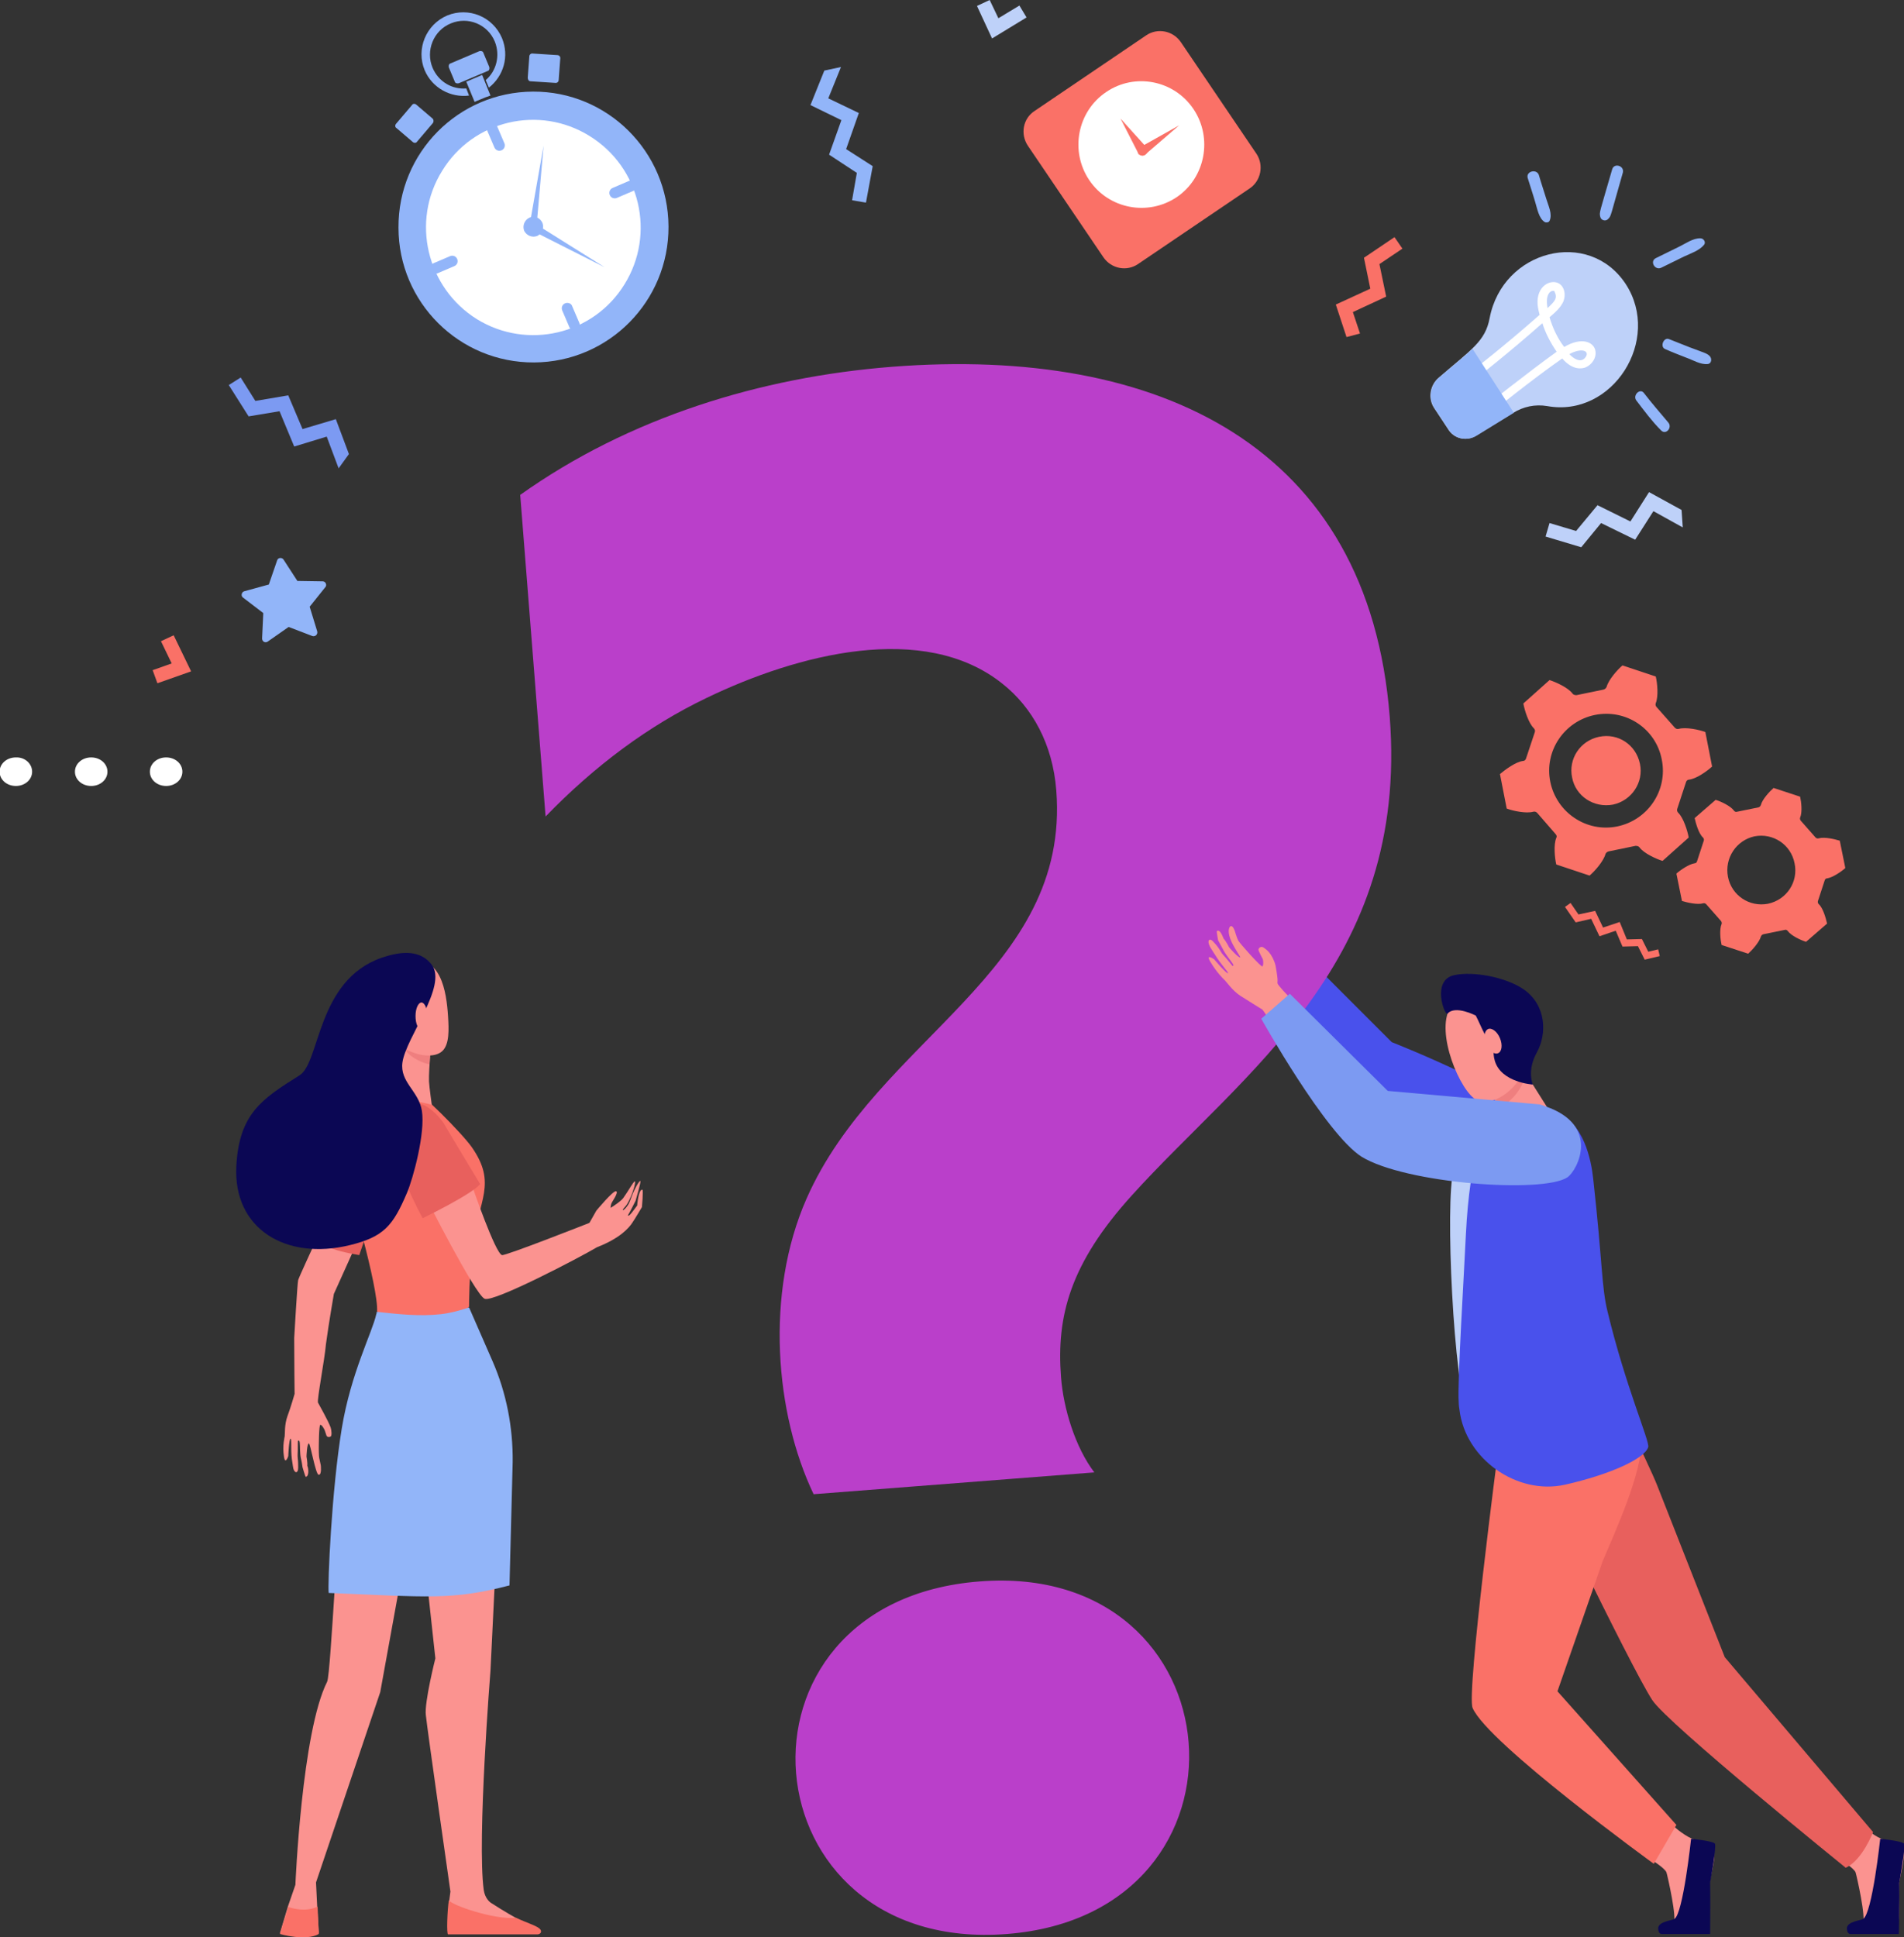 <?xml version="1.0" encoding="utf-8"?>
<!-- Generator: Adobe Illustrator 26.1.0, SVG Export Plug-In . SVG Version: 6.00 Build 0)  -->
<svg version="1.1" id="Lager_1" xmlns="http://www.w3.org/2000/svg" xmlns:xlink="http://www.w3.org/1999/xlink" x="0px" y="0px"
	 viewBox="0 0 480.2 488.5" style="enable-background:new 0 0 480.2 488.5;" xml:space="preserve">
<rect x="0" y="0" width="480.2" height="488.5" fill="#333333" stroke="none"/>
<style type="text/css">
	.st0{fill:#92B5F9;}
	.st1{fill:#FFFFFF;}
	.st2{fill:#FA7167;}
	.st3{fill:#7C9AF2;}
	.st4{fill:#BED1F9;}
	.st5{fill:#FB9390;}
	.st6{fill:#E8605D;}
	.st7{fill:#EF7F7F;}
	.st8{fill:#F7A491;}
	.st9{fill:#0B0754;}
	.st10{fill:#4951EC;}
	.st11{fill:#BA3FCA;}
</style>
<path class="st0" d="M134.7,91.4c18.8-0.1,34-15.4,33.9-34.3s-15.4-34.1-34.2-34c-18.8,0.1-34,15.4-33.9,34.3
	C100.5,76.3,115.9,91.5,134.7,91.4z"/>
<path class="st0" d="M147.3,87.9C130.5,95,111,87,103.9,70.1c-7.1-16.9,0.9-36.4,17.8-43.5c16.8-7.1,36.3,0.9,43.4,17.8
	C172.2,61.3,164.2,80.8,147.3,87.9z"/>
<path class="st1" d="M157.5,71.7c7.9-12.7,4-29.5-8.8-37.4c-12.7-7.9-29.4-4-37.2,8.8c-7.9,12.7-3.9,29.5,8.8,37.4
	C133,88.3,149.7,84.4,157.5,71.7z"/>
<path class="st1" d="M144.4,81c-13.1,5.5-28.1-0.7-33.6-13.8c-5.5-13.1,0.7-28.2,13.7-33.7c13.1-5.5,28.1,0.7,33.6,13.8
	C163.6,60.4,157.5,75.5,144.4,81z"/>
<path class="st0" d="M113.5,64.6l-4.2,1.8c-0.7,0.3-1,1.1-0.7,1.8c0.3,0.7,1.1,1,1.8,0.7l4.2-1.8c0.7-0.3,1-1.1,0.7-1.8
	C115,64.6,114.2,64.3,113.5,64.6z"/>
<path class="st0" d="M142.5,76.5c-0.7,0.3-1,1.1-0.7,1.8l1.8,4.2c0.3,0.7,1.1,1,1.8,0.7c0.7-0.3,1-1.1,0.7-1.8l-1.8-4.2
	C144.1,76.5,143.2,76.2,142.5,76.5z"/>
<path class="st0" d="M158.7,45.6l-4.2,1.8c-0.7,0.3-1,1.1-0.7,1.8c0.3,0.7,1.1,1,1.8,0.7l4.2-1.8c0.7-0.3,1-1.1,0.7-1.8
	C160.2,45.6,159.4,45.3,158.7,45.6z"/>
<path class="st0" d="M123.6,31.2c-0.7,0.3-1,1.1-0.7,1.8l1.8,4.2c0.3,0.7,1.1,1,1.8,0.7c0.7-0.3,1-1.1,0.7-1.8l-1.8-4.2
	C125.1,31.2,124.3,30.9,123.6,31.2z"/>
<path class="st0" d="M133.1,19.6l0.4-5.4c0-0.4,0.4-0.8,0.9-0.7l6.2,0.4c0.4,0,0.8,0.4,0.7,0.9l-0.4,5.4c0,0.4-0.4,0.8-0.9,0.7
	l-6.2-0.4C133.4,20.5,133.1,20.1,133.1,19.6z"/>
<path class="st0" d="M109.1,29.9l-4.1-3.5c-0.3-0.3-0.9-0.3-1.1,0.1l-4,4.7c-0.3,0.3-0.3,0.9,0.1,1.1l4.1,3.5
	c0.3,0.3,0.9,0.3,1.1-0.1l4-4.7C109.4,30.7,109.4,30.2,109.1,29.9z"/>
<path class="st0" d="M115.7,21c-0.4,0.1-0.9,0-1-0.4l-1.5-3.6c-0.1-0.4,0-0.9,0.4-1l7.3-3.1c0.4-0.1,0.9,0,1,0.4l1.5,3.6
	c0.1,0.4,0,0.9-0.4,1L115.7,21z"/>
<path class="st0" d="M117.6,22.3c-3.6,0.3-7-1.7-8.5-5.2c-1.8-4.3,0.2-9.4,4.6-11.2c4.3-1.8,9.3,0.2,11.1,4.6
	c1.4,3.5,0.4,7.4-2.3,9.7l0.8,1.9c3.7-2.9,5.2-7.9,3.3-12.5c-2.3-5.4-8.4-7.9-13.8-5.7c-5.4,2.3-7.9,8.5-5.7,13.8
	c1.9,4.5,6.6,7,11.2,6.4L117.6,22.3z"/>
<path class="st0" d="M121.1,25.1c0.9-0.4,1.7-0.7,2.6-1l-2.1-5.2l-4,1.7l2.1,5.1C120.1,25.5,120.6,25.3,121.1,25.1z"/>
<path class="st0" d="M136.8,56.2c0.5,1.3-0.1,2.7-1.3,3.3c-1.3,0.5-2.7-0.1-3.3-1.3c-0.5-1.3,0.1-2.7,1.3-3.3
	C134.8,54.3,136.2,54.9,136.8,56.2z"/>
<path class="st0" d="M137.1,36.7l-1.8,20.6c0,0.5-0.5,0.9-1,0.9c-0.5,0-0.9-0.5-0.9-1C133.5,57.1,133.4,57.9,137.1,36.7z"/>
<path class="st0" d="M152.5,67.4l-18.4-9.3c-0.5-0.2-0.7-0.8-0.4-1.3c0.2-0.5,0.8-0.7,1.3-0.4C135.1,56.5,134.3,56,152.5,67.4z"/>
<path class="st0" d="M135.4,56.8c0.2,0.5,0,1.1-0.6,1.3c-0.5,0.2-1.1,0-1.3-0.6c-0.2-0.5,0-1.1,0.6-1.3
	C134.6,56,135.2,56.3,135.4,56.8z"/>
<path class="st2" d="M387.7,205c-0.3-0.3-0.6-0.4-1-0.3c-1.8,0.5-5.1-0.2-6.7-0.8l-1.7-8.7c1.3-1.1,4-3.1,5.8-3.3
	c0.4,0,0.7-0.3,0.8-0.7l2.2-6.6c0.1-0.4,0-0.7-0.3-1c-1.3-1.3-2.3-4.5-2.6-6.2l6.6-5.9c1.6,0.5,4.7,1.9,5.8,3.4
	c0.2,0.3,0.6,0.4,1,0.4l6.8-1.4c0.4-0.1,0.7-0.4,0.8-0.7c0.5-1.8,2.7-4.3,4-5.4l8.4,2.8c0.4,1.7,0.7,5,0,6.7c-0.1,0.3-0.1,0.7,0.2,1
	l4.6,5.2c0.3,0.3,0.6,0.4,1,0.3c1.8-0.5,5.1,0.2,6.7,0.8l1.7,8.7c-1.3,1.2-4,3.1-5.8,3.3c-0.4,0-0.7,0.3-0.8,0.7L423,204
	c-0.1,0.4,0,0.7,0.3,1c1.3,1.3,2.3,4.5,2.6,6.2l-6.6,5.9c-1.6-0.5-4.7-1.9-5.8-3.4c-0.2-0.3-0.6-0.4-1-0.4l-6.8,1.4
	c-0.4,0.1-0.7,0.4-0.8,0.7c-0.5,1.8-2.7,4.3-4,5.4l-8.4-2.8c-0.4-1.7-0.7-5,0-6.7c0.2-0.3,0.1-0.7-0.2-1L387.7,205z M406.8,202.9
	c4.7-1,7.8-5.6,6.8-10.3c-1-4.8-5.5-7.8-10.3-6.8s-7.8,5.6-6.8,10.3C397.4,200.8,402,203.8,406.8,202.9z M407.9,208.4
	c7.7-1.6,12.8-9.1,11.2-16.9c-1.5-7.8-9.1-12.8-16.9-11.2c-7.7,1.6-12.8,9.1-11.2,16.9C392.6,204.9,400.1,210,407.9,208.4z"/>
<path class="st2" d="M444.1,236.2c0.1-0.3,0.3-0.5,0.6-0.6l5.4-1.1c0.3-0.1,0.6,0,0.8,0.3c0.9,1.2,3.3,2.3,4.6,2.7l5.3-4.6
	c-0.3-1.3-1-3.9-2.1-4.9c-0.2-0.2-0.3-0.5-0.2-0.8l1.7-5.2c0.1-0.3,0.3-0.5,0.6-0.5c1.4-0.2,3.6-1.7,4.6-2.6l-1.4-6.9
	c-1.3-0.4-3.8-1-5.3-0.6c-0.3,0.1-0.6,0-0.8-0.2l-3.7-4.2c-0.2-0.2-0.3-0.6-0.2-0.8c0.6-1.4,0.3-4,0-5.3l-6.7-2.2
	c-1,0.9-2.8,2.8-3.2,4.3c-0.1,0.3-0.3,0.5-0.6,0.6l-5.4,1.1c-0.3,0.1-0.6,0-0.8-0.3c-0.9-1.2-3.3-2.3-4.6-2.7l-5.3,4.6
	c0.3,1.3,1,3.9,2.1,4.9c0.2,0.2,0.3,0.5,0.2,0.8l-1.7,5.2c-0.1,0.3-0.3,0.5-0.6,0.5c-1.4,0.2-3.6,1.7-4.6,2.6l1.4,6.9
	c1.3,0.4,3.9,1,5.3,0.6c0.3-0.1,0.6,0,0.8,0.2l3.7,4.2c0.2,0.2,0.3,0.6,0.2,0.8c-0.6,1.4-0.3,4,0,5.3l6.7,2.2
	C441.9,239.6,443.7,237.6,444.1,236.2z M445.9,227.9c-4.7,0.9-9.2-2.1-10.1-6.8c-0.9-4.7,2.1-9.2,6.7-10.2c4.7-0.9,9.2,2.1,10.1,6.8
	C453.6,222.4,450.6,226.9,445.9,227.9z"/>
<path class="st0" d="M78.8,160.4l-6-2.3l-5.3,3.7c-0.6,0.4-1.4,0-1.4-0.8l0.3-6.4l-5.1-3.9c-0.6-0.4-0.4-1.4,0.3-1.6l6.2-1.7
	l2.1-6.1c0.2-0.7,1.2-0.8,1.6-0.2l3.5,5.4l6.4,0.1c0.7,0,1.1,0.9,0.7,1.4l-4,5l1.9,6.2C80.2,160,79.5,160.6,78.8,160.4z"/>
<path class="st3" d="M88,114.5l-3.3-8.8l-8.4,2.5l-3.6-8.5l-8.3,1.4l-3.7-5.9l-3,1.9l5,7.9l7.8-1.3l3.7,8.9l8.2-2.5l3,8L88,114.5z"
	/>
<path class="st4" d="M424.1,128.6l-8.2-4.5l-4.7,7.4l-8.3-4.1l-5.4,6.5l-6.7-2l-1,3.4l9,2.7l5-6.1l8.6,4.2l4.6-7.2l7.4,4.1
	L424.1,128.6z"/>
<path class="st0" d="M207.9,17.8l-3.5,8.7l7.8,3.8l-3.1,8.7l7,4.6l-1.2,6.9l3.5,0.6l1.7-9.2l-6.7-4.3l3.2-9.1l-7.7-3.7l3.2-7.9
	L207.9,17.8z"/>
<path class="st2" d="M414.8,242l-1.7-3.4l-3.9,0.1l-1.7-4l-4.1,1.4l-2.1-4.4l-3.9,0.9l-2.7-3.9l1.4-1l2,2.9l4.2-0.9l2,4.2l4.2-1.4
	l1.8,4.4l3.8-0.1l1.6,3.2l2.5-0.6l0.4,1.7L414.8,242z"/>
<path class="st2" d="M343,84.1l-1.8-5.4l8.4-3.9l-1.7-8.2l5.8-3.9l-2-2.9l-7.7,5.2l1.6,7.8l-8.7,4l2.7,8.2L343,84.1z"/>
<path class="st4" d="M410,71.6c9.2,14.1-3.3,33.8-19.8,30.8c-3-0.5-6,0.1-8.7,1.8l-9.1,5.6c-2.5,1.6-5.7,0.9-7.2-1.6l-3.5-5.3
	c-1.6-2.4-1.1-5.8,1.2-7.7c8.2-7.1,11.7-9.1,12.8-15C379,63,400.7,57.5,410,71.6z"/>
<path class="st1" d="M388.3,79.4c-0.2-0.8-0.4-1.6-0.5-2.5c-0.4-4.9,3.4-6.6,5.4-5.4c1.3,0.8,1.8,2.7,1.1,4.5
	c-0.7,1.6-2.1,2.8-3.5,4c0.8,2.7,2,5.3,3.7,7.5c4.5-2.7,7.7-1.2,7.9,1.2c0.2,1.6-0.9,3.2-2.4,3.9c-0.9,0.4-3.3,0.9-6-2.2
	c-7.6,5.3-17.5,13.3-17.5,13.3l-1.3-1.7c0,0,9.9-7.9,17.4-13.3c-1.5-2.2-2.8-4.6-3.6-7.2c-8.6,7.6-16.2,13.5-16.5,13.8l-1.3-1.7
	C371.7,93.2,379.1,87.5,388.3,79.4z M392,73.4c-0.7-0.3-2.4,0.5-1.7,4.3C392.2,75.9,392.9,75.2,392,73.4z M395.8,89.3
	c1.1,1.2,2.8,2.2,3.9,1C401.2,88.6,399.1,87.5,395.8,89.3z"/>
<path class="st0" d="M381.8,104.1c-0.1,0-0.1,0.1-0.2,0.1l-9.1,5.6c-2.5,1.6-5.7,0.9-7.2-1.6l-3.5-5.3c-1.6-2.4-1.1-5.8,1.2-7.7
	c3.7-3.2,6.4-5.3,8.4-7.2L381.8,104.1z"/>
<path class="st5" d="M80.9,369.5c0,0-0.3-1.4-0.4-1.9c-0.1-0.6-0.1-2.3-0.1-2.3s0-6.1,0.4-6c0.4,0,1,1.1,1.1,1.4
	c0.1,0.4,0.3,0.8,0.4,1.2c0.1,0.4,0.5,0.6,1,0.4c0.5-0.1,0.3-1.7,0.1-2.3c-0.6-1.7-3-5.9-3.2-6.3c-0.3-0.6,1.7-11,2-14.7
	c0.8-5.9,1.9-12,2-12.7l10.6-23.5l-7.1-7.2c0,0-12.1,25.8-12.5,27.2c-0.2,0.6-1,14.6-1,14.6c0,6.9,0.1,13,0.1,14.1
	c0,0-1,3.5-1.8,5.6c-0.8,2.2-0.6,4.5-0.7,5.1c0,0.1-0.6,2.3-0.2,5c0.3,2.4,1.1,0,1.1,0s0.2-4.5,0.6-4.4c0.3,0.1,0,2.5,0.3,5.1
	c0.1,0.7,0.2,1.3,0.3,2c0.2,1.6,1.3,1.9,1.3,0.2c0-0.6,0-1.6-0.1-2.3c-0.1-0.8,0-1.5,0-2.2c0-1.3,0-2.3,0.1-2.3
	c0.1,0,0.3-0.2,0.4,0.5c0.1,0.9,0,2.7,0.3,4c0.2,0.7,0.4,2.2,0.4,2.2s0.7,2.4,0.8,2.4c0.8,0,0.8-1.9,0.4-2.8
	c0.1-0.7-0.2-2.3-0.2-2.3s0.1-3.3,0.6-3.3c0.4,0,1.7,8,2.5,7.9C81.2,371.9,80.9,369.5,80.9,369.5z"/>
<path class="st6" d="M90.6,316.5c0,0-4.4-0.7-6.7-1.6c-3.1-1.2-5.1-2.2-5.1-2.2s3.4-14.6,7.7-23.5c1.7-3.7,3.6-5.5,6-5.9
	c0,0,5.2,3.5,5,11.7C97.4,297,90.6,316.5,90.6,316.5z"/>
<path class="st5" d="M104.1,365.7l5.7,52.5c0,0-2.8,11.1-2.4,14.3c0.3,3.2,6.2,44.5,6.2,44.5l-0.3,2.3v6.9H135c0,0-4.6-2.1-11.1-6.3
	c-0.5-0.3-1.6-1.3-1.9-3.3c-1.7-12.7,1.7-55.3,1.7-55.3l2.7-55.3L104.1,365.7z"/>
<path class="st5" d="M86.6,376.7c-1.2,0.3-3.1,45.4-4.1,47.4c-6.4,12.7-8,51.2-8,51.2l-1.9,5.5l-2,6.7c0,0,6.4,1.8,9.8-0.1l-0.4-6.6
	l-0.3-6.1l16.2-48l8.9-49L86.6,376.7z"/>
<path class="st2" d="M119,289.3c-2.6-3.7-13.4-14.4-14.6-14.4c-3.5,0.1-15,0.1-17.2,1.3v2.5c0.1,11.3,1.5,22.5,4.3,33.4
	c2,7.6,3.8,15.7,3.6,18.6l0,0c6.7,6.6,17.1,6.1,23.2-1.2c0,0,0-8.1,0.9-15.4C120.7,302.6,125.4,298.5,119,289.3z"/>
<path class="st5" d="M100.8,263.4c0,0,0.3,7.5-0.3,10.4c-0.7,2.9-1.5,3.1,4.1,3.9c2.2,0.3,4.3,0.9,4.3,0.9s-0.6-4.2-0.7-5.9
	c-0.1-2.9,0.7-11.9,0.7-11.9L100.8,263.4z"/>
<path class="st7" d="M105.1,267.2c1.1,0.6,2.2,1,3.2,1.2c0.2-3.6,0.6-7.6,0.6-7.6l-7.7,2.6C102,264.9,103.3,266.2,105.1,267.2z"/>
<path class="st5" d="M102.6,242.4c0,0-3.2,1.2-5,4.7c-1.8,3.5-2.4,13.5,4.6,17.4c3.4,1.9,7.4,2.3,9.3,0.6c1.9-1.7,1.7-5.6,1.5-8.8
	C112.6,250,111.2,240.4,102.6,242.4z"/>
<path class="st8" d="M97.4,254.9c0.4,1.7-0.1,3.3-1.2,3.6c-1,0.3-2.2-0.8-2.6-2.4c-0.4-1.7,0.1-3.3,1.2-3.6
	C95.9,252.2,97,253.2,97.4,254.9z"/>
<path class="st2" d="M80.1,480.8c-3,1.4-6.1,0.5-7.4,0.1l-2.1,6.8c0,0,6.5,1.9,9.8,0L80.1,480.8z"/>
<path class="st2" d="M113,487.8h22.6c0.9-0.1,1-0.8,0.7-1.2c-0.6-0.9-3.2-1.6-6.2-3c-5.2,0.6-16.1-3.1-16.9-4.4
	C112.8,481.8,112.6,487.7,113,487.8z"/>
<path class="st5" d="M158.4,306.4c0.4-0.6,1.9-3.6,1.9-3.6s1.5-5.1,1.2-5c-0.2,0-0.8,0.8-1.5,2.3c-0.5,0.9-1,2.6-1.4,3.4
	c-0.8,1.4-1.7,2-1.5,1.5c0.2-0.4,0.7-0.7,1.2-1.6c1.2-2.1,2.2-5.5,1.8-5.5c-0.4,0.1-1.6,2.4-2.9,4.2c-0.6,0.8-2.1,1.8-3.2,2.5
	c0-0.4,0.1-0.9,0.2-1.1c0.1-0.4,1.9-2.8,1.2-3.1s-5,4.9-5,4.9l-1.7,3l-0.1,0.1c0,0-21.3,8.4-22,8.1c-1.7-0.5-7.4-17.1-7.4-17.1
	l-11.9,2.2c-0.2-0.1,12.5,24.8,14.9,25.9c2.1,1.1,24.2-10.5,28.4-13c5.7-2.2,8-4.8,8.9-6.2c0.5-0.7,2.4-3.9,2.4-3.9s0.4-4.3,0.1-4.4
	c-1-0.1-1.3,4-1.3,4s-1.4,1.9-1.7,2.2C158.3,306.9,158.4,306.4,158.4,306.4z"/>
<path class="st6" d="M99.6,284.9c-1.6,6.9,7,22.3,7,22.3s12.4-6,14.5-8.6c0,0-8.5-14.1-9-15c-1.1-2-5.1-6.1-7.8-5.3
	C102.5,278.7,99.6,284.9,99.6,284.9z"/>
<path class="st9" d="M101.5,267.9c0.9-6.3,11.4-19.3,7.4-24.6c-3.3-4.4-9-3-12.6-1.8c-16.5,5.7-15.5,26.5-20.8,29.7
	c-9.4,5.9-15.2,9.6-15.9,22.9c-0.8,15.8,12.5,23.8,28.6,19.9c8.6-2.1,10.9-4.9,14.4-13.1c1.6-3.7,4.7-15.2,3.8-20.8
	C105.6,275.1,100.8,272.9,101.5,267.9z"/>
<path class="st5" d="M107.8,256.2c0,1.9-0.7,3.4-1.5,3.4c-0.9,0-1.5-1.5-1.5-3.4c0-1.9,0.7-3.4,1.5-3.4
	C107.1,252.8,107.8,254.4,107.8,256.2z"/>
<path class="st0" d="M128.5,399.8l0.8-31.1c0.1-8.8-1.6-17.5-5.1-25.5l-5.9-13.5c-2.4,0.8-4.6,1.4-7.1,1.7c-5.4,0.6-10.8,0-16.2-0.6
	c0,0.2,0,0.4-0.1,0.6c-1,4.6-6.4,14.8-8.7,28.8c-2.6,15.8-3.6,39.6-3.3,41.5C107.9,402.7,113.9,403.6,128.5,399.8z"/>
<path class="st10" d="M332.2,244l18.8,18.8c0,0,35.8,14,39.8,22.6s-3.6,8.2-12,7c-8.4-1.2-32.2-16-32.2-16l-21.8-25.2L332.2,244z"/>
<path class="st4" d="M387.2,281.6l-4.7-1.7l-9,4.2c0,0-4.7,3.2-6.9,11c-2.2,7.8,0,54.6,3.7,62.1
	C374.2,364.7,387.2,281.6,387.2,281.6z"/>
<path class="st5" d="M416.7,469.1c0,0,3.3,2.1,3.6,3.1c0.3,1,2.7,11.6,1.8,12.8c-0.9,1.2-4.2,0.6-2.9,1.5c1,0.7,7.2,1.2,11.2,0.1
	c1.2-0.3,0.6-10.2,0.8-11.8c0.3-2.2,1.8-7.2,0.9-8.5c-0.5-0.6-3-1.7-5.3-2.6c-2.4-1-5.2-3.6-5.2-3.6L416.7,469.1z"/>
<path class="st9" d="M426.5,463.7c0,0-2,18.9-4.2,20.2c-0.6,0.4-3.8,0.6-4.1,2.2c0,0-0.1,1.6,0.9,1.6l12.2,0c0,0,0.1-9.3,0-12.9
	c0,0,1.7-9.3,1.2-9.9C431.9,464.2,426.5,463.7,426.5,463.7z"/>
<path class="st5" d="M464.4,469.1c0,0,3.3,2.1,3.6,3.1c0.3,1,2.7,11.6,1.8,12.8c-0.9,1.2-4.2,0.6-2.9,1.5c1,0.7,7.3,1.2,11.3,0.1
	c1.2-0.3,0.6-10.2,0.8-11.8c0.3-2.2,1.8-7.2,0.8-8.5c-0.4-0.6-3-1.7-5.3-2.6c-2.4-1-5.1-3.6-5.1-3.6L464.4,469.1z"/>
<path class="st6" d="M404.6,346.6c0,0,11.1,22.2,13.4,28.1l17,43.2l37.4,44.1c0,0-2.7,7.1-6.9,9c0,0-45.1-36.5-48.8-42.3
	c-5.7-8.8-31.4-62.5-31.4-62.5l-4.8-10.3L404.6,346.6z"/>
<path class="st2" d="M377.7,346.4l0.2,18.9c0,0-8.1,61.8-6.5,65.4c3.8,8.9,45.7,39.3,45.7,39.3l5.7-9.8l-30-33.7l11.4-32.8
	c3.2-7.6,10-22.3,9.8-30.6c-0.1-7.1-14.1-23.5-14.1-23.5L377.7,346.4z"/>
<path class="st10" d="M394.7,374.4c11.1-2.5,20.1-6.5,21-9.5c0.4-1.4-5.8-15.5-10.3-34.3c-1.5-6.2-1.2-11.9-3.6-33.5
	c-0.5-4.6-2.4-14.1-9.4-16.6c-2.5-0.9-3.8-0.7-3.8-0.7c-0.1,0-8.9,0.1-13.1,2.3c-1,1.4-4.8,8.9-5.8,29.3c-0.4,8.9-2.2,37.6-1.8,42.2
	c0,0.7,0.1,1.4,0.2,2C369.6,367.9,382.6,377.1,394.7,374.4z"/>
<path class="st5" d="M375.1,295.9c4.6-0.5,15.9-15.4,15.9-15.4l0,0l-7-11.1c0,0-10.3,1.9-8.3,5c2,3.2,3.2,10.7,3.2,10.7
	c0,0.1-0.1,0.2-0.2,0.3C378,286.9,375.7,291.5,375.1,295.9z"/>
<path class="st7" d="M375.7,274.4c-2-3.2,8.3-5,8.3-5l0.6,0.9c0,0.8-0.1,1.5-0.3,2.1c-1.1,3.2-3.8,5.9-6.6,7.3
	C377.2,277.7,376.5,275.6,375.7,274.4z"/>
<path class="st5" d="M378.2,251.7c0.2-0.2,8.1,12.7,6.2,18c-1.9,5.3-8.2,9.6-12,7.7c-4.1-2.1-10.4-16.9-6.7-23.2
	C369.5,247.9,378.2,251.7,378.2,251.7z"/>
<path class="st9" d="M366.8,245.9c4.6-1,12.8,0.4,17.5,3.6c5.7,4,5.9,11.2,3.3,15.9c-2.6,4.7-1,8.1-1,8.1s-8-0.5-9.6-6
	c-0.7-2.3,0.2-3.9-1.4-5.2c-1.2-1-2.2-3.9-3.4-6.2c0,0-5.2-2.7-7.1-0.5C364.4,256.4,360.9,247.1,366.8,245.9z"/>
<path class="st5" d="M374.8,263.3c0.7,1.7,2.1,2.7,3,2.3c1-0.4,1.2-2.1,0.5-3.8c-0.7-1.7-2.1-2.7-3-2.3
	C374.3,260,374.1,261.7,374.8,263.3z"/>
<path class="st9" d="M474.2,463.7c0,0-2,18.8-4.3,20.2c-0.6,0.4-3.8,0.6-4.1,2.2c0,0-0.1,1.6,0.9,1.6l12.2,0c0,0,0.2-9.3,0.1-12.9
	c0,0,1.7-9.3,1.2-9.9C479.5,464.2,474.2,463.7,474.2,463.7z"/>
<path class="st11" d="M205.2,376.8c-9.7-20.3-12.3-50.6-1.8-74.5c17.8-40.5,66.6-57.1,63-103c-0.9-11.6-6-20.9-13.6-26.9
	C233,156.6,201,165,178.2,176c-14.6,7-28.1,17-40.6,29.9l-6.4-81.1c27.4-19.5,60.6-29.7,93.7-32.3c67.8-5.3,120.3,20.2,125.6,88.3
	c4.8,62.1-37,89.6-65,120.6c-15.6,17.2-19.1,30.5-17.9,45.9c0.6,7.9,3.6,17.7,8.4,24L205.2,376.8z M254,487.7
	c-66,5.2-73.6-83.7-7-88.9C312.7,393.6,319.7,482.5,254,487.7z"/>
<path class="st5" d="M322.2,248c-0.1-0.6,0.3-0.1-0.5-4.5c-0.3-1.3-1-2.6-1.6-3.3c-0.3-0.4-1-1-1.5-1.3c-0.7-0.4-1.3,0.3-1.2,0.7
	s0.9,1.9,1.1,2.3c0.1,0.4,0.2,1.4-0.1,1.8c-0.3,0.3-5.8-5.9-6.1-6.5c-0.3-0.5-0.9-2.5-0.9-2.5s-0.5-1.5-1.1-1.1
	c-0.4,0.3-0.8,1.5,0.3,3.9c1,2.1,2.3,3.8,2.2,3.9c-0.4,0.3-2.8-2.5-2.8-2.5s-0.8-1.6-1.4-2.2c-0.4-1-1-2.4-1.7-1.9
	c-0.1,0.1,0.3,2.3,0.3,2.3s0.8,1.5,1.2,2.2c0.6,1.3,2,2.9,2.5,3.7c0.4,0.7,0,0.5,0,0.6c0,0.1-0.6-0.7-1.6-1.9
	c-0.5-0.6-1.1-1.1-1.5-1.9c-0.4-0.7-1.1-1.6-1.6-2.1c-1.2-1.5-1.9-0.5-1,1.1c0.4,0.6,0.7,1.2,1.2,1.9c1.5,2.5,3.5,4.5,3.3,4.7
	c-0.3,0.3-3.5-3.5-3.5-3.5s-2.3-1.6-0.9,0.7c1.6,2.7,3.3,4.3,3.4,4.4c0.6,0.5,2,2.7,4.1,4.1c2.2,1.4,5.6,3.5,5.6,3.5
	c0.4,0.5,1.4,2,2.8,4.3l5.2-6.3C324.5,250.9,322.3,248.4,322.2,248z"/>
<path class="st3" d="M318.1,256.9l7.2-6.3l24.7,24.5c0,0,38.2,3.4,38.3,3.4l1.5,0.5c13.9,4.8,8.1,16.1,5.5,17.9
	c-6.2,4.1-40.8,1.6-51.9-5.2C334.3,285.9,318.1,256.9,318.1,256.9z"/>
<path class="st2" d="M315.2,47.5L287,66.6c-2.8,1.9-6.7,1.2-8.7-1.7l-19.1-28.2c-1.9-2.9-1.2-6.8,1.7-8.7l28.2-19.1
	c2.8-1.9,6.7-1.2,8.7,1.7l19.1,28.2C318.8,41.7,318,45.6,315.2,47.5z"/>
<path class="st1" d="M301,27.5c4.9,7.3,3,17.3-4.2,22.2c-7.3,4.9-17.2,3-22.1-4.3c-4.9-7.3-3-17.3,4.3-22.2
	C286.2,18.3,296.1,20.2,301,27.5z"/>
<path class="st2" d="M282.6,29.9l6.5,7.2c0.5,0.5,0.5,1.3-0.1,1.8c-0.5,0.5-1.3,0.4-1.8-0.1c-0.1-0.1-0.1-0.2-0.2-0.3L282.6,29.9z"
	/>
<path class="st2" d="M287.6,37.1l9.8-5.5l-8.6,7.4c-0.5,0.4-1.1,0.3-1.6-0.1c-0.4-0.5-0.3-1.1,0.1-1.6
	C287.4,37.2,287.5,37.1,287.6,37.1z"/>
<path class="st1" d="M8.1,194.6c0,2-1.8,3.6-4.1,3.6c-2.3,0-4.1-1.6-4.1-3.6c0-2,1.8-3.6,4.1-3.6C6.3,190.9,8.1,192.6,8.1,194.6z"/>
<path class="st1" d="M27.1,194.6c0,2-1.8,3.6-4.1,3.6s-4.1-1.6-4.1-3.6c0-2,1.8-3.6,4.1-3.6S27.1,192.6,27.1,194.6z"/>
<path class="st1" d="M46,194.6c0,2-1.8,3.6-4.1,3.6s-4.1-1.6-4.1-3.6c0-2,1.8-3.6,4.1-3.6S46,192.6,46,194.6z"/>
<path class="st4" d="M250.2,9.7l-3.8-8.2l3.2-1.5l2.2,4.6l5.3-3.2l1.8,3L250.2,9.7z"/>
<path class="st2" d="M48.2,169.3l-8.5,3l-1.2-3.3l4.8-1.7l-2.7-5.6l3.2-1.5L48.2,169.3z"/>
<path class="st0" d="M385.3,44.9c0.6,2,1.3,4,1.9,6.1c0.5,1.6,0.9,4.1,2.4,5c0.4,0.2,1,0.1,1.2-0.3c0.8-1.7-0.3-3.8-0.8-5.5
	c-0.6-2-1.3-4-1.9-6.1C387.5,42.5,384.8,43.2,385.3,44.9z"/>
<path class="st0" d="M406.6,42.7c-3.2,11.1-3.3,10.8-3,12c0.2,0.9,1.4,1.2,2,0.5c0.8-0.8,0.5-0.6,3.7-11.7
	C409.7,41.8,407.1,41,406.6,42.7z"/>
<path class="st0" d="M419,67.5c1.9-0.9,3.8-1.9,5.7-2.8c1.7-0.8,3.9-1.5,5.1-3c0.5-0.7-0.2-1.6-0.9-1.6c-1.9-0.1-3.9,1.4-5.6,2.2
	c-1.9,0.9-3.8,1.9-5.7,2.8C416,65.9,417.4,68.3,419,67.5z"/>
<path class="st0" d="M412.7,101c2,2.6,3.9,5.2,6.2,7.5c1.2,1.3,2.9-0.6,1.9-1.9c-2.1-2.5-4.2-4.9-6.2-7.5
	C413.6,97.8,411.7,99.7,412.7,101z"/>
<path class="st0" d="M419.9,88c1.8,0.8,3.6,1.5,5.4,2.2c1.7,0.6,3.6,1.8,5.4,1.6c1-0.1,1.1-1.4,0.5-2c-0.7-0.7-1-0.7-5-2.2
	c-1.8-0.7-3.5-1.4-5.3-2.1C419.6,85,418.6,87.4,419.9,88z"/>
</svg>
